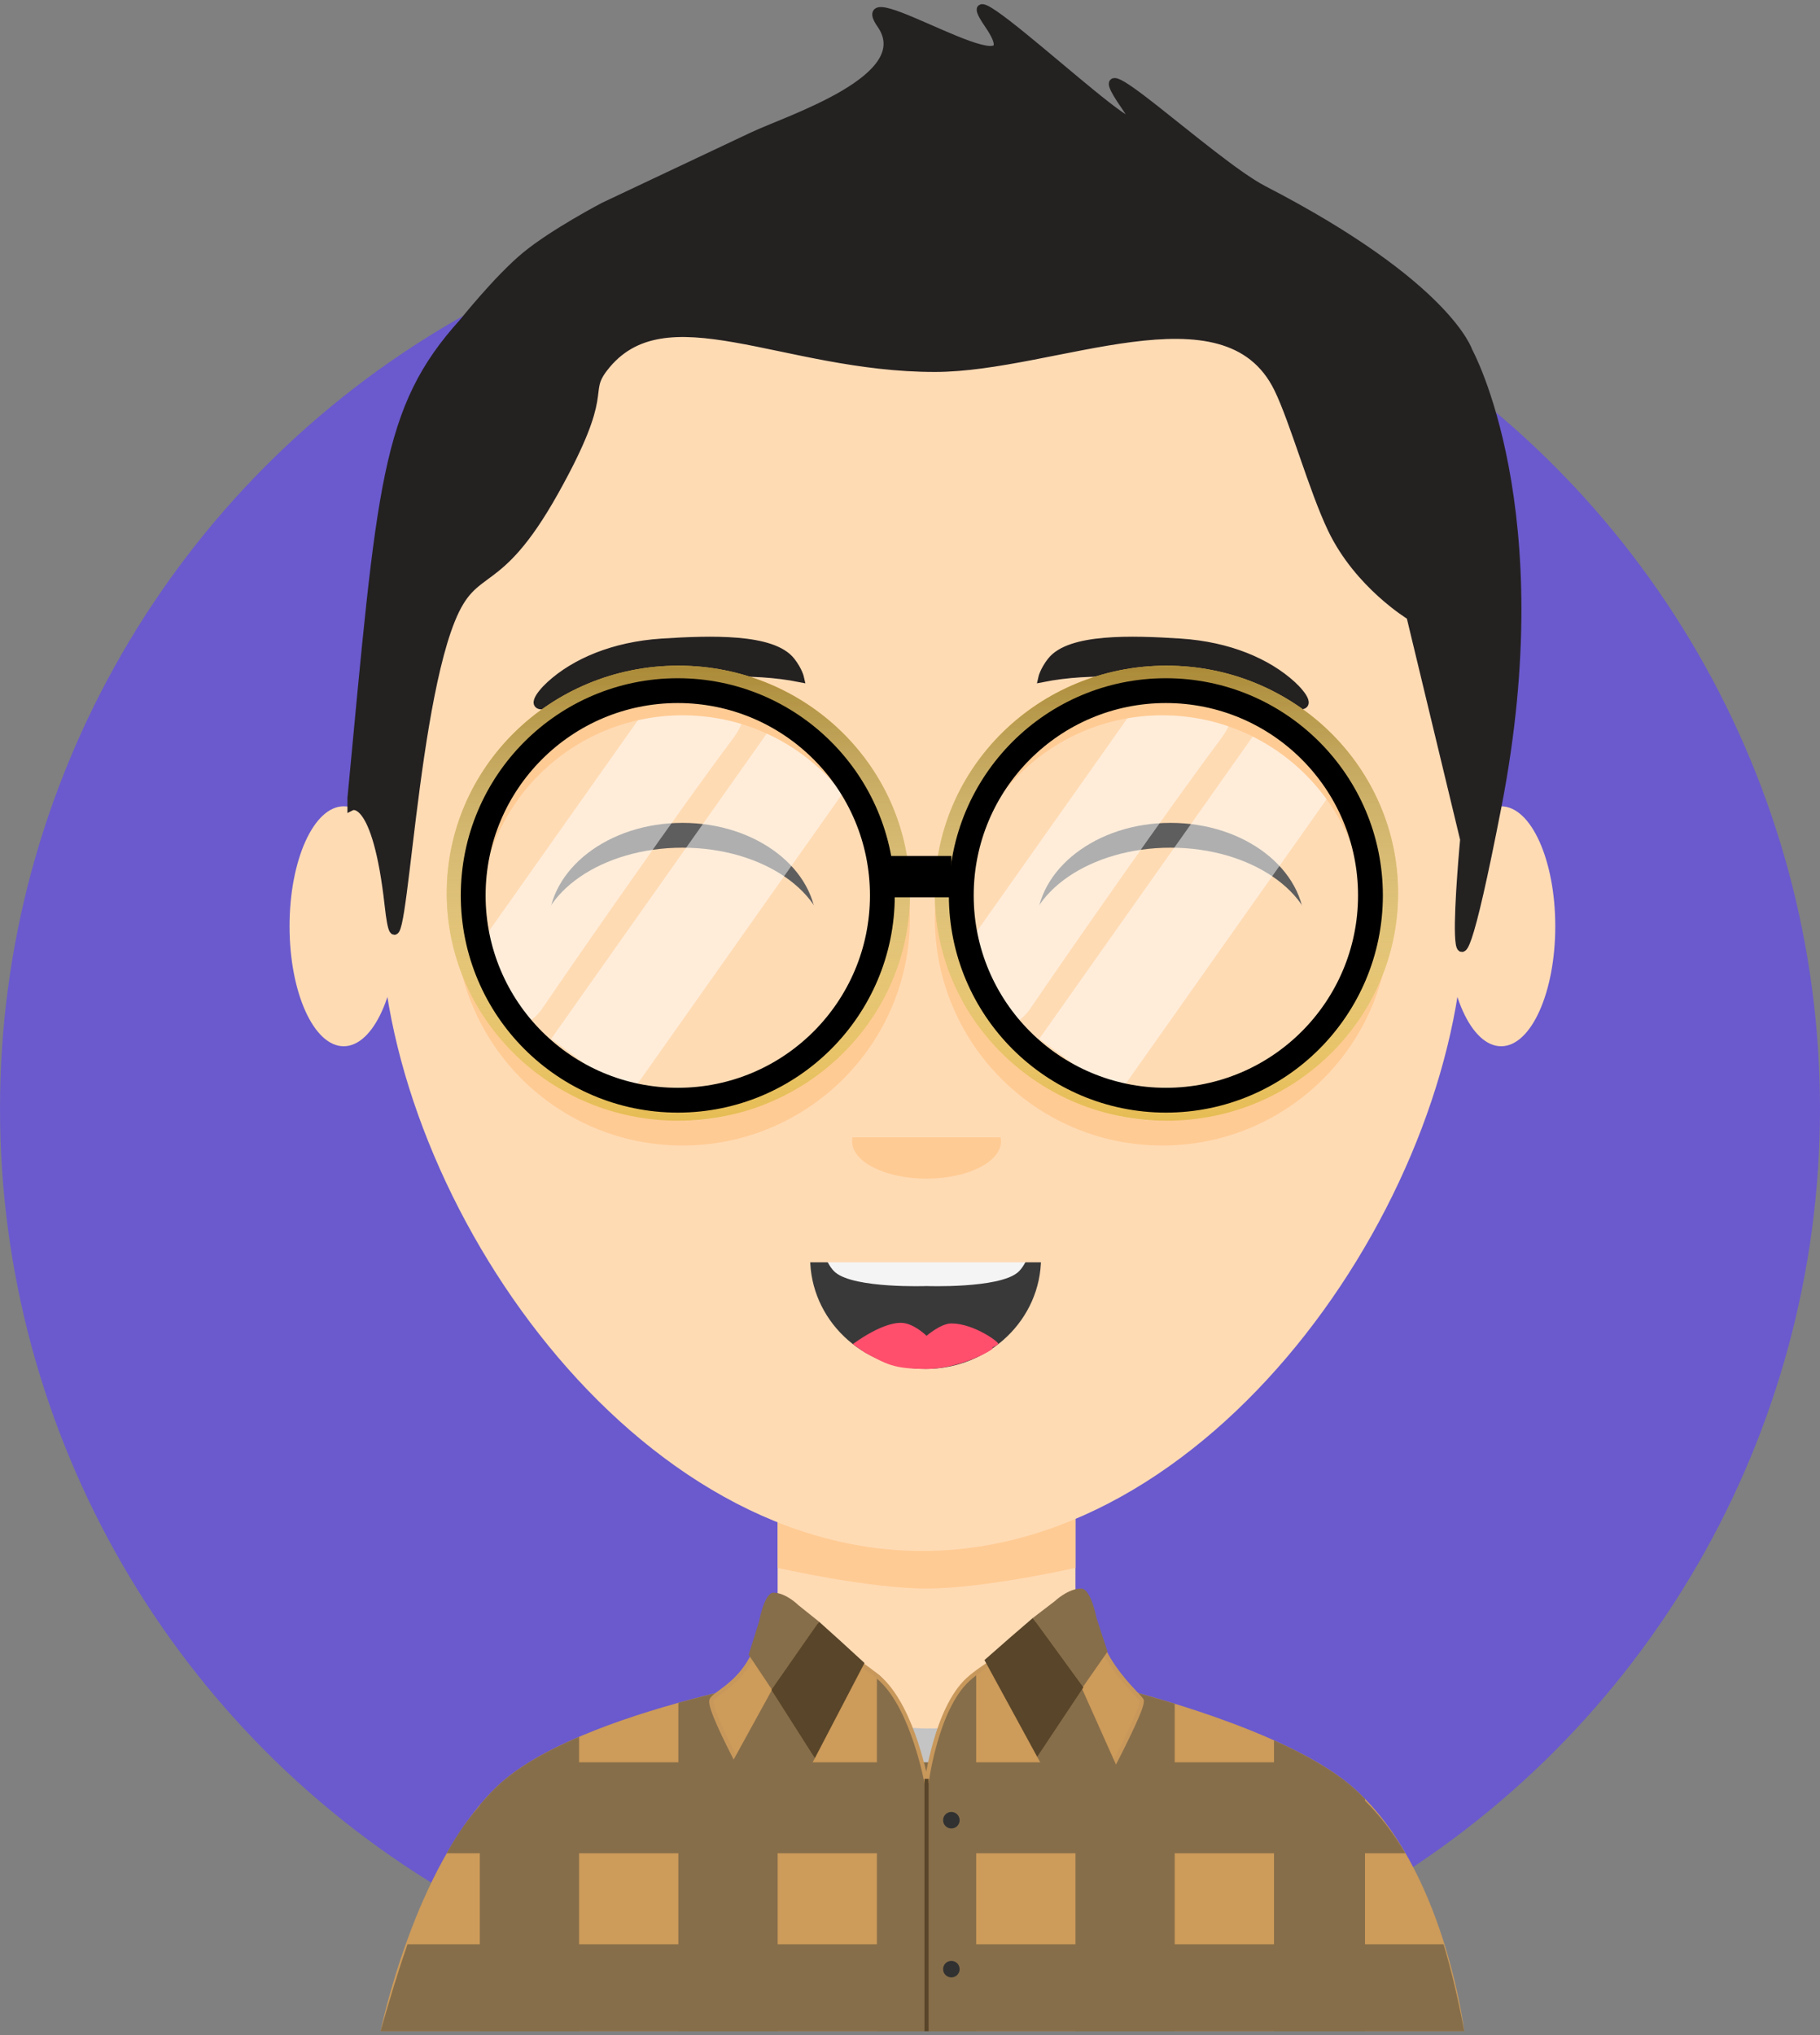 <svg width="220" height="246" viewBox="0 0 220 246" fill="none" xmlns="http://www.w3.org/2000/svg">
<rect x="0" y="0" width="220" height="246" fill="#808080" stroke="none"/>
<circle cx="110" cy="134" r="110" fill="#6A5ACD"/>
<rect x="94" y="174" width="36" height="41" fill="#FFDBB4"/>
<path d="M130 183.5C124.167 185.167 108.8 187.6 94 184V189.5C94 189.5 104.971 192 112 192C119.029 192 130 189.5 130 189.5V183.5Z" fill="#FFCB94"/>
<path d="M130 194.338C130 214.089 94 213.452 94 194.338C94 175.225 94 215.363 94 215.363L130 216V194.338Z" fill="#C4C4C4"/>
<path d="M177 110.593C177 143.248 147.675 187.456 111.5 187.456C75.325 187.456 46 143.248 46 110.593C46 77.939 50.399 31.456 111.5 31.456C172.601 31.456 177 77.939 177 110.593Z" fill="#FFDBB4"/>
<ellipse cx="111.884" cy="152.03" rx="13.954" ry="13.426" fill="#393939"/>
<path d="M120.666 162.456C120 162.956 119.911 162.756 120 162.956C120.089 163.156 116 165.456 112 165.456C108 165.456 107.198 164.898 104.5 163.456L103.094 162.456C103.094 162.456 107.134 159.382 109.5 159.956C110.83 160.28 112 161.456 112 161.456C112 161.456 113.712 159.957 115 159.956C117.717 159.954 120.894 162.285 120.666 162.456Z" fill="#FF4F6D"/>
<path d="M124 152.456H100C100 152.456 100.419 153.337 101 153.812C103.375 155.752 112 155.438 112 155.438C112 155.438 120.625 155.752 123 153.812C123.581 153.337 124 152.456 124 152.456Z" fill="#F4F4F4"/>
<rect x="89" y="136.456" width="48" height="16.111" fill="#FFDBB4"/>
<ellipse cx="82.5" cy="111.956" rx="16.204" ry="12.5" fill="#5F5E5E"/>
<ellipse cx="82.5" cy="114.456" rx="17.5" ry="12" fill="#FFDBB4"/>
<ellipse cx="141.5" cy="111.956" rx="16.204" ry="12.5" fill="#5F5E5E"/>
<ellipse cx="141.5" cy="114.456" rx="17.5" ry="12" fill="#FFDBB4"/>
<path d="M96.698 81.95C84.836 79.573 69.224 84.193 66.531 85.033C63.837 85.874 65.264 83.948 66.531 82.791C69.468 80.107 74.109 78.066 80 77.682C85.891 77.299 93.387 77.063 95.623 79.925C96.494 81.04 96.698 81.95 96.698 81.95Z" fill="#242121" stroke="#242121"/>
<path d="M126 81.95C137.862 79.573 153.474 84.193 156.168 85.033C158.861 85.874 157.434 83.948 156.168 82.791C153.23 80.107 148.589 78.066 142.698 77.682C136.808 77.299 129.311 77.063 127.076 79.925C126.204 81.04 126 81.95 126 81.95Z" fill="#242121" stroke="#242121"/>
<path d="M138.912 83.091C138.912 83.091 153.498 81.415 147.487 89.42C141.476 97.425 129.022 115.313 124.593 121.823C120.165 128.332 116.018 115.493 116.018 115.493L138.912 83.091Z" fill="white" fill-opacity="0.5"/>
<rect width="11.657" height="48.142" transform="matrix(0.805 0.594 -0.577 0.817 153.409 86.222)" fill="white" fill-opacity="0.5"/>
<circle cx="140.5" cy="110.956" r="26" stroke="#FFCB94" stroke-width="3"/>
<path d="M167.5 107.956C167.5 122.29 155.661 133.956 141 133.956C126.339 133.956 114.5 122.29 114.5 107.956C114.5 93.622 126.339 81.956 141 81.956C155.661 81.956 167.5 93.622 167.5 107.956Z" stroke="#E6BC53" stroke-width="3"/>
<path d="M167.5 107.956C167.5 122.29 155.661 133.956 141 133.956C126.339 133.956 114.5 122.29 114.5 107.956C114.5 93.622 126.339 81.956 141 81.956C155.661 81.956 167.5 93.622 167.5 107.956Z" stroke="url(#paint0_linear)" stroke-width="3"/>
<path d="M165.659 108.225C165.659 121.896 154.586 132.976 140.93 132.976C127.273 132.976 116.2 121.896 116.2 108.225C116.2 94.554 127.273 83.474 140.93 83.474C154.586 83.474 165.659 94.554 165.659 108.225Z" stroke="black" stroke-width="3"/>
<path d="M79.912 83.091C79.912 83.091 94.498 81.415 88.487 89.42C82.476 97.425 70.022 115.313 65.593 121.823C61.164 128.332 57.018 115.493 57.018 115.493L79.912 83.091Z" fill="white" fill-opacity="0.5"/>
<rect width="11.657" height="48.142" transform="matrix(0.805 0.594 -0.577 0.817 94.409 86.222)" fill="white" fill-opacity="0.5"/>
<circle cx="82.5" cy="110.956" r="26" stroke="#FFCB94" stroke-width="3"/>
<path d="M108.5 107.956C108.5 122.29 96.661 133.956 82 133.956C67.339 133.956 55.5 122.29 55.5 107.956C55.5 93.622 67.339 81.956 82 81.956C96.661 81.956 108.5 93.622 108.5 107.956Z" stroke="#E6BC53" stroke-width="3"/>
<path d="M108.5 107.956C108.5 122.29 96.661 133.956 82 133.956C67.339 133.956 55.5 122.29 55.5 107.956C55.5 93.622 67.339 81.956 82 81.956C96.661 81.956 108.5 93.622 108.5 107.956Z" stroke="url(#paint1_linear)" stroke-width="3"/>
<path d="M106.659 108.225C106.659 121.896 95.586 132.976 81.93 132.976C68.273 132.976 57.2 121.896 57.2 108.225C57.2 94.554 68.273 83.474 81.93 83.474C95.586 83.474 106.659 94.554 106.659 108.225Z" stroke="black" stroke-width="3"/>
<rect x="106" y="103.456" width="9" height="5" fill="black"/>
<ellipse cx="41.543" cy="111.956" rx="6.543" ry="14.5" fill="#FFDBB4"/>
<ellipse cx="181.457" cy="111.956" rx="6.543" ry="14.5" fill="#FFDBB4"/>
<ellipse cx="112" cy="137.956" rx="9" ry="4.5" fill="#FFCB94"/>
<rect x="103" y="132.456" width="18" height="5" fill="#FFDBB4"/>
<path d="M56 38.956C46.5 49.456 46.1 58.456 42.5 96.456V97.456C42.5 97.456 45.5 95.956 47 109.456C48.5 122.956 49.363 87.751 54.5 74.956C57.364 67.825 60 71.957 67 59.456C74 46.956 70.493 47.707 73 44.456C80.325 34.956 94.645 44.456 113 44.456C127.449 44.456 148.153 33.976 154.5 46.956C156.418 50.879 158.725 59.217 161 63.956C164.235 70.697 170.5 74.456 170.5 74.456L177 101.456C177 101.456 174 133.456 181 97.456C188 61.456 177.5 42.456 177.5 42.456C177.5 42.456 175 34.456 152.75 22.956C146.318 19.632 129.5 3.456 136 12.798C142.5 22.14 113 -6.544 119.5 2.956C126 12.457 102 -3.544 106.5 2.956C111 9.456 95.374 14.388 91 16.456C83.972 19.779 73 24.956 73 24.956C73 24.956 66.879 28.157 63.5 30.956C60.203 33.689 56 38.956 56 38.956Z" fill="#242121" stroke="#242121"/>
<path d="M99.5 202C99.5 202 69.836 206.449 60 216C50.037 225.674 46 245.5 46 245.5L177 245.5C177 245.5 174.585 225.62 163.5 216C153.013 206.899 124.5 201.5 124.5 201.5C116 199 113.839 206.722 112 215.5C108.841 205.023 107 199 99.5 202Z" fill="#CD9B5A"/>
<g style="mix-blend-mode:darken">
<path fill-rule="evenodd" clip-rule="evenodd" d="M165 217.419C164.519 216.927 164.019 216.454 163.5 216.004C161.095 213.916 157.741 212.023 154 210.346V245.504H165V217.419ZM130 202.693C133.196 203.44 137.478 204.527 142 205.924V245.504H130V202.693ZM118 202C114.625 204.15 113.239 209.587 112 215.504C110.046 209.023 108.597 204.247 106 202.256V245.504H118V202ZM82 205.814C86.519 204.557 90.802 203.618 94 202.987V245.504H82V205.814ZM70 209.924C65.967 211.654 62.396 213.678 60 216.004C59.305 216.679 58.638 217.404 58 218.167V245.504H70V209.924Z" fill="#876E4A"/>
</g>
<g style="mix-blend-mode:screen">
<path fill-rule="evenodd" clip-rule="evenodd" d="M49.258 234.993C48.188 238.077 47.119 241.554 46 245.5H177C176.263 241.629 175.444 238.141 174.5 234.993H49.258ZM53.992 223.997H169.887C167.133 219.317 163.625 215.775 159 213H64.022C59.851 215.752 56.72 219.108 53.992 223.997Z" fill="#876E4A"/>
</g>
<path d="M112 215.5C112 215.5 110.4 206.638 106.5 203C105.563 202.126 103.9 201 103.9 201L93.5 221C93.5 221 85.5 207 86 205.5C86.241 204.777 88.749 203.843 90.5 201C92.379 197.948 93 194 93.5 193C94 192 103.9 201 103.9 201C103.9 201 105.563 202.126 106.5 203C110.4 206.638 112 215.5 112 215.5C112 215.5 113.136 206.565 117 203C117.964 202.11 119.7 201 119.7 201C119.7 201 129 192.8 130.5 192.5C132 192.2 132.061 197.288 134 200.5C135.687 203.296 137.767 205.035 138 205.5C138.5 206.5 130.5 221 130.5 221L119.7 201C119.7 201 117.964 202.11 117 203C113.136 206.565 112 215.5 112 215.5Z" fill="#CD9B5A"/>
<path d="M119.7 201C119.7 201 117.964 202.11 117 203C113.136 206.565 112 215.5 112 215.5C112 215.5 110.4 206.638 106.5 203C105.563 202.126 103.9 201 103.9 201M119.7 201C119.7 201 129 192.8 130.5 192.5C132 192.2 132.061 197.288 134 200.5C135.687 203.296 137.767 205.035 138 205.5C138.5 206.5 130.5 221 130.5 221L119.7 201ZM103.9 201C103.9 201 94 192 93.5 193C93 194 92.379 197.948 90.5 201C88.749 203.843 86.241 204.777 86 205.5C85.5 207 93.5 221 93.5 221L103.9 201Z" stroke="#C8985B" stroke-width="0.5"/>
<path d="M90.5 200L93.5 204.5L99 196L96.5 194C96.5 194 95 192.5 93.5 192.5C92.382 192.5 91.75 196 91.75 196L90.5 200Z" fill="#876E4A"/>
<path d="M93.5 222L98.5 212.5L94 203L88.5 213L93.5 222Z" fill="#876E4A"/>
<path d="M98.5 212.5L104.5 201L101.5 198.25L99 196L93.25 204.25L98.5 212.5Z" fill="#594529"/>
<path d="M133.875 199.627L130.688 204.203L124.844 195.559L127.5 193.525C127.5 193.525 129.094 192 130.688 192C131.875 192 132.547 195.559 132.547 195.559L133.875 199.627Z" fill="#876E4A"/>
<path d="M130.688 222L125.375 212.339L130.156 202.678L135 213.5L133.094 217.25L130.688 222Z" fill="#876E4A"/>
<path d="M125.375 212.339L119 200.644L122.188 197.847L124.844 195.559L130.953 203.949L125.375 212.339Z" fill="#594529"/>
<circle cx="115" cy="220" r="1" fill="#313131"/>
<circle cx="115" cy="238" r="1" fill="#313131"/>
<path d="M112 215V245.5" stroke="#594529" stroke-width="0.5"/>
<defs>
<linearGradient id="paint0_linear" x1="141" y1="80.456" x2="141" y2="135.456" gradientUnits="userSpaceOnUse">
<stop stop-color="#AA8A37"/>
<stop offset="1" stop-color="white" stop-opacity="0"/>
</linearGradient>
<linearGradient id="paint1_linear" x1="82" y1="80.456" x2="82" y2="135.456" gradientUnits="userSpaceOnUse">
<stop stop-color="#AA8A37"/>
<stop offset="1" stop-color="white" stop-opacity="0"/>
</linearGradient>
</defs>
</svg>
